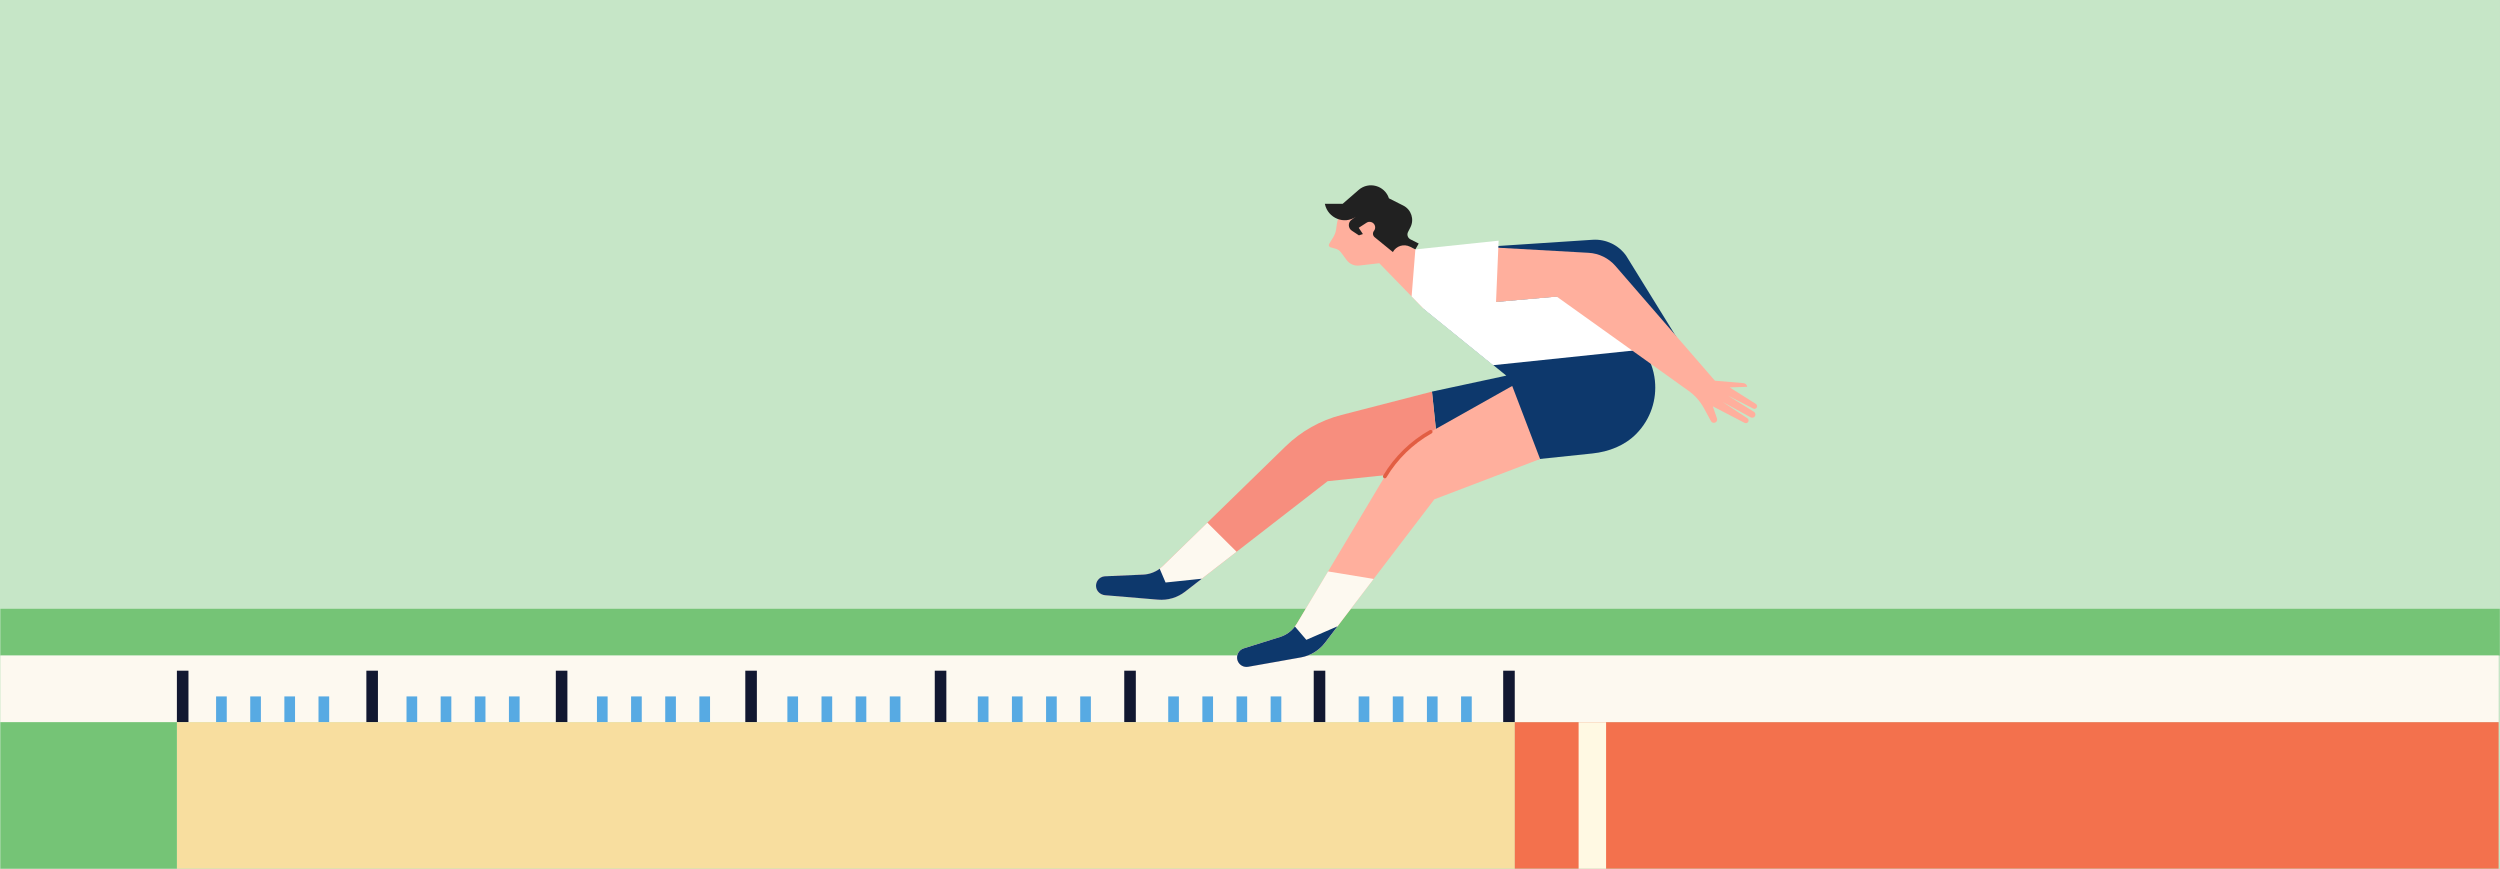 <svg width="1335" height="464" viewBox="0 0 1335 464" fill="none" xmlns="http://www.w3.org/2000/svg">
<rect x="0" y="0" width="1335" height="464" fill="#808080" stroke="none"/>
<g clip-path="url(#clip0_1528_88320)">
<rect width="1335" height="464" fill="#C6E6C7"/>
<mask id="mask0_1528_88320" style="mask-type:luminance" maskUnits="userSpaceOnUse" x="-1" y="0" width="1337" height="464">
<path d="M1335.18 0H-0.18V464H1335.18V0Z" fill="white"/>
</mask>
<g mask="url(#mask0_1528_88320)">
<path d="M1334.82 0H-0.18V464H1334.82V0Z" fill="#C6E6C7"/>
<path d="M0.15 350.06L1335.17 350.06V325.09L0.15 325.09V350.06Z" fill="#75C476"/>
<path d="M1334.26 350.06H0.16V385.63H1334.26V350.06Z" fill="#FDF9F0"/>
<path d="M808.88 358.15H802.7V385.64H808.88V358.15Z" fill="#121831"/>
<path d="M707.71 358.15H701.53V385.64H707.71V358.15Z" fill="#121831"/>
<path d="M606.531 358.15H600.351V385.64H606.531V358.15Z" fill="#121831"/>
<path d="M505.35 358.15H499.17V385.64H505.35V358.15Z" fill="#121831"/>
<path d="M404.17 358.15H397.99V385.64H404.17V358.15Z" fill="#121831"/>
<path d="M302.991 358.15H296.811V385.64H302.991V358.15Z" fill="#121831"/>
<path d="M201.821 358.15H195.641V385.64H201.821V358.15Z" fill="#121831"/>
<path d="M100.64 358.15H94.46V385.64H100.64V358.15Z" fill="#121831"/>
<path d="M785.911 371.89H780.211V385.63H785.911V371.89Z" fill="#57AAE3"/>
<path d="M767.68 371.89H761.98V385.63H767.68V371.89Z" fill="#57AAE3"/>
<path d="M749.45 371.89H743.75V385.63H749.45V371.89Z" fill="#57AAE3"/>
<path d="M731.22 371.89H725.521V385.63H731.22V371.89Z" fill="#57AAE3"/>
<path d="M684.22 371.89H678.521V385.63H684.22V371.89Z" fill="#57AAE3"/>
<path d="M665.99 371.89H660.29V385.63H665.99V371.89Z" fill="#57AAE3"/>
<path d="M647.761 371.89H642.061V385.63H647.761V371.89Z" fill="#57AAE3"/>
<path d="M629.53 371.89H623.83V385.63H629.53V371.89Z" fill="#57AAE3"/>
<path d="M582.53 371.89H576.83V385.63H582.53V371.89Z" fill="#57AAE3"/>
<path d="M564.301 371.89H558.601V385.63H564.301V371.89Z" fill="#57AAE3"/>
<path d="M546.07 371.89H540.37V385.63H546.07V371.89Z" fill="#57AAE3"/>
<path d="M527.85 371.89H522.15V385.63H527.85V371.89Z" fill="#57AAE3"/>
<path d="M480.84 371.89H475.14V385.63H480.84V371.89Z" fill="#57AAE3"/>
<path d="M462.61 371.89H456.91V385.63H462.61V371.89Z" fill="#57AAE3"/>
<path d="M444.39 371.89H438.69V385.63H444.39V371.89Z" fill="#57AAE3"/>
<path d="M426.16 371.89H420.46V385.63H426.16V371.89Z" fill="#57AAE3"/>
<path d="M379.161 371.89H373.461V385.63H379.161V371.89Z" fill="#57AAE3"/>
<path d="M360.93 371.89H355.23V385.63H360.93V371.89Z" fill="#57AAE3"/>
<path d="M342.701 371.89H337.001V385.63H342.701V371.89Z" fill="#57AAE3"/>
<path d="M324.471 371.89H318.771V385.63H324.471V371.89Z" fill="#57AAE3"/>
<path d="M277.471 371.89H271.771V385.63H277.471V371.89Z" fill="#57AAE3"/>
<path d="M259.24 371.89H253.54V385.63H259.24V371.89Z" fill="#57AAE3"/>
<path d="M241.011 371.89H235.311V385.63H241.011V371.89Z" fill="#57AAE3"/>
<path d="M222.78 371.89H217.08V385.63H222.78V371.89Z" fill="#57AAE3"/>
<path d="M175.781 371.89H170.081V385.63H175.781V371.89Z" fill="#57AAE3"/>
<path d="M157.551 371.89H151.851V385.63H157.551V371.89Z" fill="#57AAE3"/>
<path d="M139.321 371.89H133.621V385.63H139.321V371.89Z" fill="#57AAE3"/>
<path d="M121.091 371.89H115.391V385.63H121.091V371.89Z" fill="#57AAE3"/>
<path d="M808.89 385.64H94.46V464H808.89V385.64Z" fill="#F8DE9F"/>
<path d="M1334.26 385.64H808.891V464H1334.26V385.64Z" fill="#F3714D"/>
<path d="M0.15 464H94.45L94.45 385.64H0.15L0.15 464Z" fill="#75C476"/>
<path d="M857.651 385.64H842.98V464H857.651V385.64Z" fill="#FFF9E3"/>
<path d="M760.071 135.34L746.961 128.7L747.451 123.91C748.471 113.99 740.751 105.35 730.781 105.25C722.291 105.17 715.051 111.4 713.861 119.81L713.501 122.39C713.291 123.91 712.761 125.37 711.961 126.68L709.761 130.27C709.341 130.95 709.691 131.83 710.461 132.05L713.221 132.82C714.371 133.14 715.381 133.83 716.091 134.79L719.111 138.88C720.671 140.99 723.241 142.1 725.841 141.8L736.551 140.56L760.011 164.69L760.061 135.35L760.071 135.34Z" fill="#FFAF9D"/>
<path d="M787.951 132.15L850.451 128.04C857.501 127.58 864.29 130.8 868.38 136.57L905.581 196.78L833.94 150.93L778.23 157.73L787.951 132.14V132.15Z" fill="#0D386C"/>
<path d="M752.951 131.73L755.811 133.18L757.591 130.05L753.161 127.8C751.731 127.07 751.161 125.33 751.881 123.9L753.171 121.36C755.321 117.12 753.621 111.94 749.381 109.79L741.691 105.9C739.441 99.05 730.941 96.7 725.501 101.43L716.981 108.84H707.471L707.541 109.14C709.191 116.49 717.781 120.05 723.981 115.77C724.021 115.74 724.061 115.71 724.111 115.68L721.781 117.32C719.741 118.75 719.781 121.79 721.861 123.17L725.661 125.68L727.781 124.99L725.571 121.64L729.721 118.94C730.871 118.19 732.381 118.32 733.391 119.26C734.531 120.32 734.661 122.08 733.691 123.3C732.871 124.33 733.031 125.82 734.051 126.66L743.781 134.6C745.571 131.32 749.641 130.06 752.971 131.75L752.951 131.73Z" fill="#212121"/>
<path d="M883.72 203.31C884.76 213.28 881.57 223.7 873.83 231.62C867.7 237.9 859.15 241.23 850.42 242.14L769.03 250.66L764.68 209.12L804.36 200.59L797.46 194.99L760.03 164.66L843.27 157.25L870.9 179.64C873.45 181.71 875.63 184.06 877.44 186.61C881 191.6 883.11 197.37 883.73 203.29L883.72 203.31Z" fill="#0D386C"/>
<path d="M877.43 186.63L797.451 195L760.021 164.67L843.26 157.26L870.891 179.65C873.441 181.72 875.62 184.07 877.43 186.62V186.63Z" fill="white"/>
<path d="M937.62 215.68L923.63 206.85H923.68L923.74 206.87L933 206.56C932.89 205.5 932.04 204.67 930.98 204.58L915.89 203.31L915.75 203.28L862.66 142.04C859.03 137.85 853.85 135.31 848.31 135L793.48 131.92L782.86 162.59L831.3 158.39L901.71 208.71C905.11 211.14 907.91 214.3 909.9 217.97L913.66 224.88C914.07 225.64 914.97 225.98 915.78 225.7C916.7 225.38 917.18 224.38 916.87 223.47L914.65 216.99L931.63 225.82C932.32 226.18 933.17 225.93 933.55 225.26C933.93 224.6 933.73 223.76 933.09 223.34L919.8 214.58L934.86 222.86C935.64 223.29 936.62 223.05 937.11 222.31C937.65 221.5 937.42 220.41 936.59 219.9L922.72 211.26L936.21 218.17C936.87 218.51 937.67 218.29 938.07 217.67C938.5 217 938.3 216.11 937.63 215.69L937.62 215.68Z" fill="#FFAF9D"/>
<path d="M755.811 133.18L753.801 158.28L760.021 164.68L797.451 195.01L800.261 128.52L755.811 133.18Z" fill="white"/>
<path d="M764.67 209.13L769.02 250.67L708.95 256.96L660.33 294.64L641.77 309.03L632.84 315.95C628.74 319.14 623.57 320.66 618.4 320.22L589.9 317.83C587.48 317.63 585.54 315.73 585.29 313.31C585 310.52 587.03 308.04 589.78 307.75C589.88 307.74 589.99 307.73 590.1 307.73L610.44 306.83C613.64 306.69 616.72 305.58 619.26 303.69C619.81 303.27 620.34 302.82 620.84 302.34L644.7 279.09L686.51 238.35C694.82 230.27 705.08 224.49 716.29 221.6L764.67 209.12V209.13Z" fill="#F78E7E"/>
<path d="M822.4 245.11L765.95 266.63L733.52 309.16L714.23 334.46L707.56 343.21C704.4 347.35 699.81 350.15 694.69 351.06L666.53 356.07C664.14 356.5 661.78 355.16 660.92 352.9C660.76 352.48 660.66 352.05 660.62 351.61C660.38 349.28 661.79 347 664.14 346.26L683.56 340.17C686.74 339.17 689.5 337.2 691.49 334.57C691.83 334.11 692.16 333.64 692.46 333.14L709.18 305.16L739.48 254.43C739.62 254.2 739.76 253.97 739.91 253.74C745.82 244.11 754.1 236.15 763.97 230.59L766.76 229.02L807.52 206.1L822.41 245.13L822.4 245.11Z" fill="#FFAF9D"/>
<path fill-rule="evenodd" clip-rule="evenodd" d="M764.842 230.08C765.113 230.561 764.942 231.171 764.461 231.442C754.512 237.036 746.2 245.132 740.349 254.933C740.066 255.407 739.452 255.562 738.978 255.279C738.504 254.996 738.349 254.382 738.632 253.907C744.661 243.807 753.228 235.464 763.48 229.698C763.962 229.428 764.571 229.598 764.842 230.08Z" fill="#E25E43"/>
<path d="M660.33 294.64L641.77 309.03L632.84 315.95C628.74 319.14 623.57 320.66 618.4 320.22L589.9 317.83C587.48 317.63 585.54 315.73 585.29 313.31C585 310.52 587.03 308.04 589.78 307.75C589.88 307.74 589.99 307.73 590.1 307.73L610.44 306.83C613.64 306.69 616.72 305.58 619.26 303.69C619.81 303.27 620.34 302.82 620.84 302.34L644.7 279.09L660.33 294.63V294.64Z" fill="#FDF9F0"/>
<path d="M733.52 309.15L714.23 334.45L707.56 343.2C704.4 347.34 699.81 350.14 694.69 351.05L666.53 356.06C664.14 356.49 661.78 355.15 660.92 352.89C660.76 352.47 660.66 352.04 660.62 351.6C660.38 349.27 661.79 346.99 664.14 346.25L683.56 340.16C686.74 339.16 689.5 337.19 691.49 334.56C691.83 334.1 692.16 333.63 692.46 333.13L709.18 305.15L733.52 309.15Z" fill="#FDF9F0"/>
<path d="M641.771 309.03L632.841 315.95C628.741 319.14 623.571 320.66 618.401 320.22L590.141 317.85C587.721 317.65 585.621 315.86 585.311 313.45C584.941 310.6 586.991 308.05 589.791 307.76C589.891 307.75 590.001 307.74 590.111 307.74L610.451 306.84C613.651 306.7 616.731 305.59 619.271 303.7L622.411 311.06L641.781 309.03H641.771Z" fill="#0D386C"/>
<path d="M714.23 334.45L707.56 343.2C704.4 347.34 699.81 350.14 694.69 351.05L666.53 356.06C664.14 356.49 661.78 355.15 660.92 352.89C660.76 352.47 660.66 352.04 660.62 351.6C660.38 349.27 661.79 346.99 664.14 346.25L683.56 340.16C686.74 339.16 689.5 337.19 691.49 334.56L697.58 341.67L714.23 334.45Z" fill="#0D386C"/>
</g>
</g>
<defs>
<clipPath id="clip0_1528_88320">
<rect width="1335" height="464" fill="white"/>
</clipPath>
</defs>
</svg>
